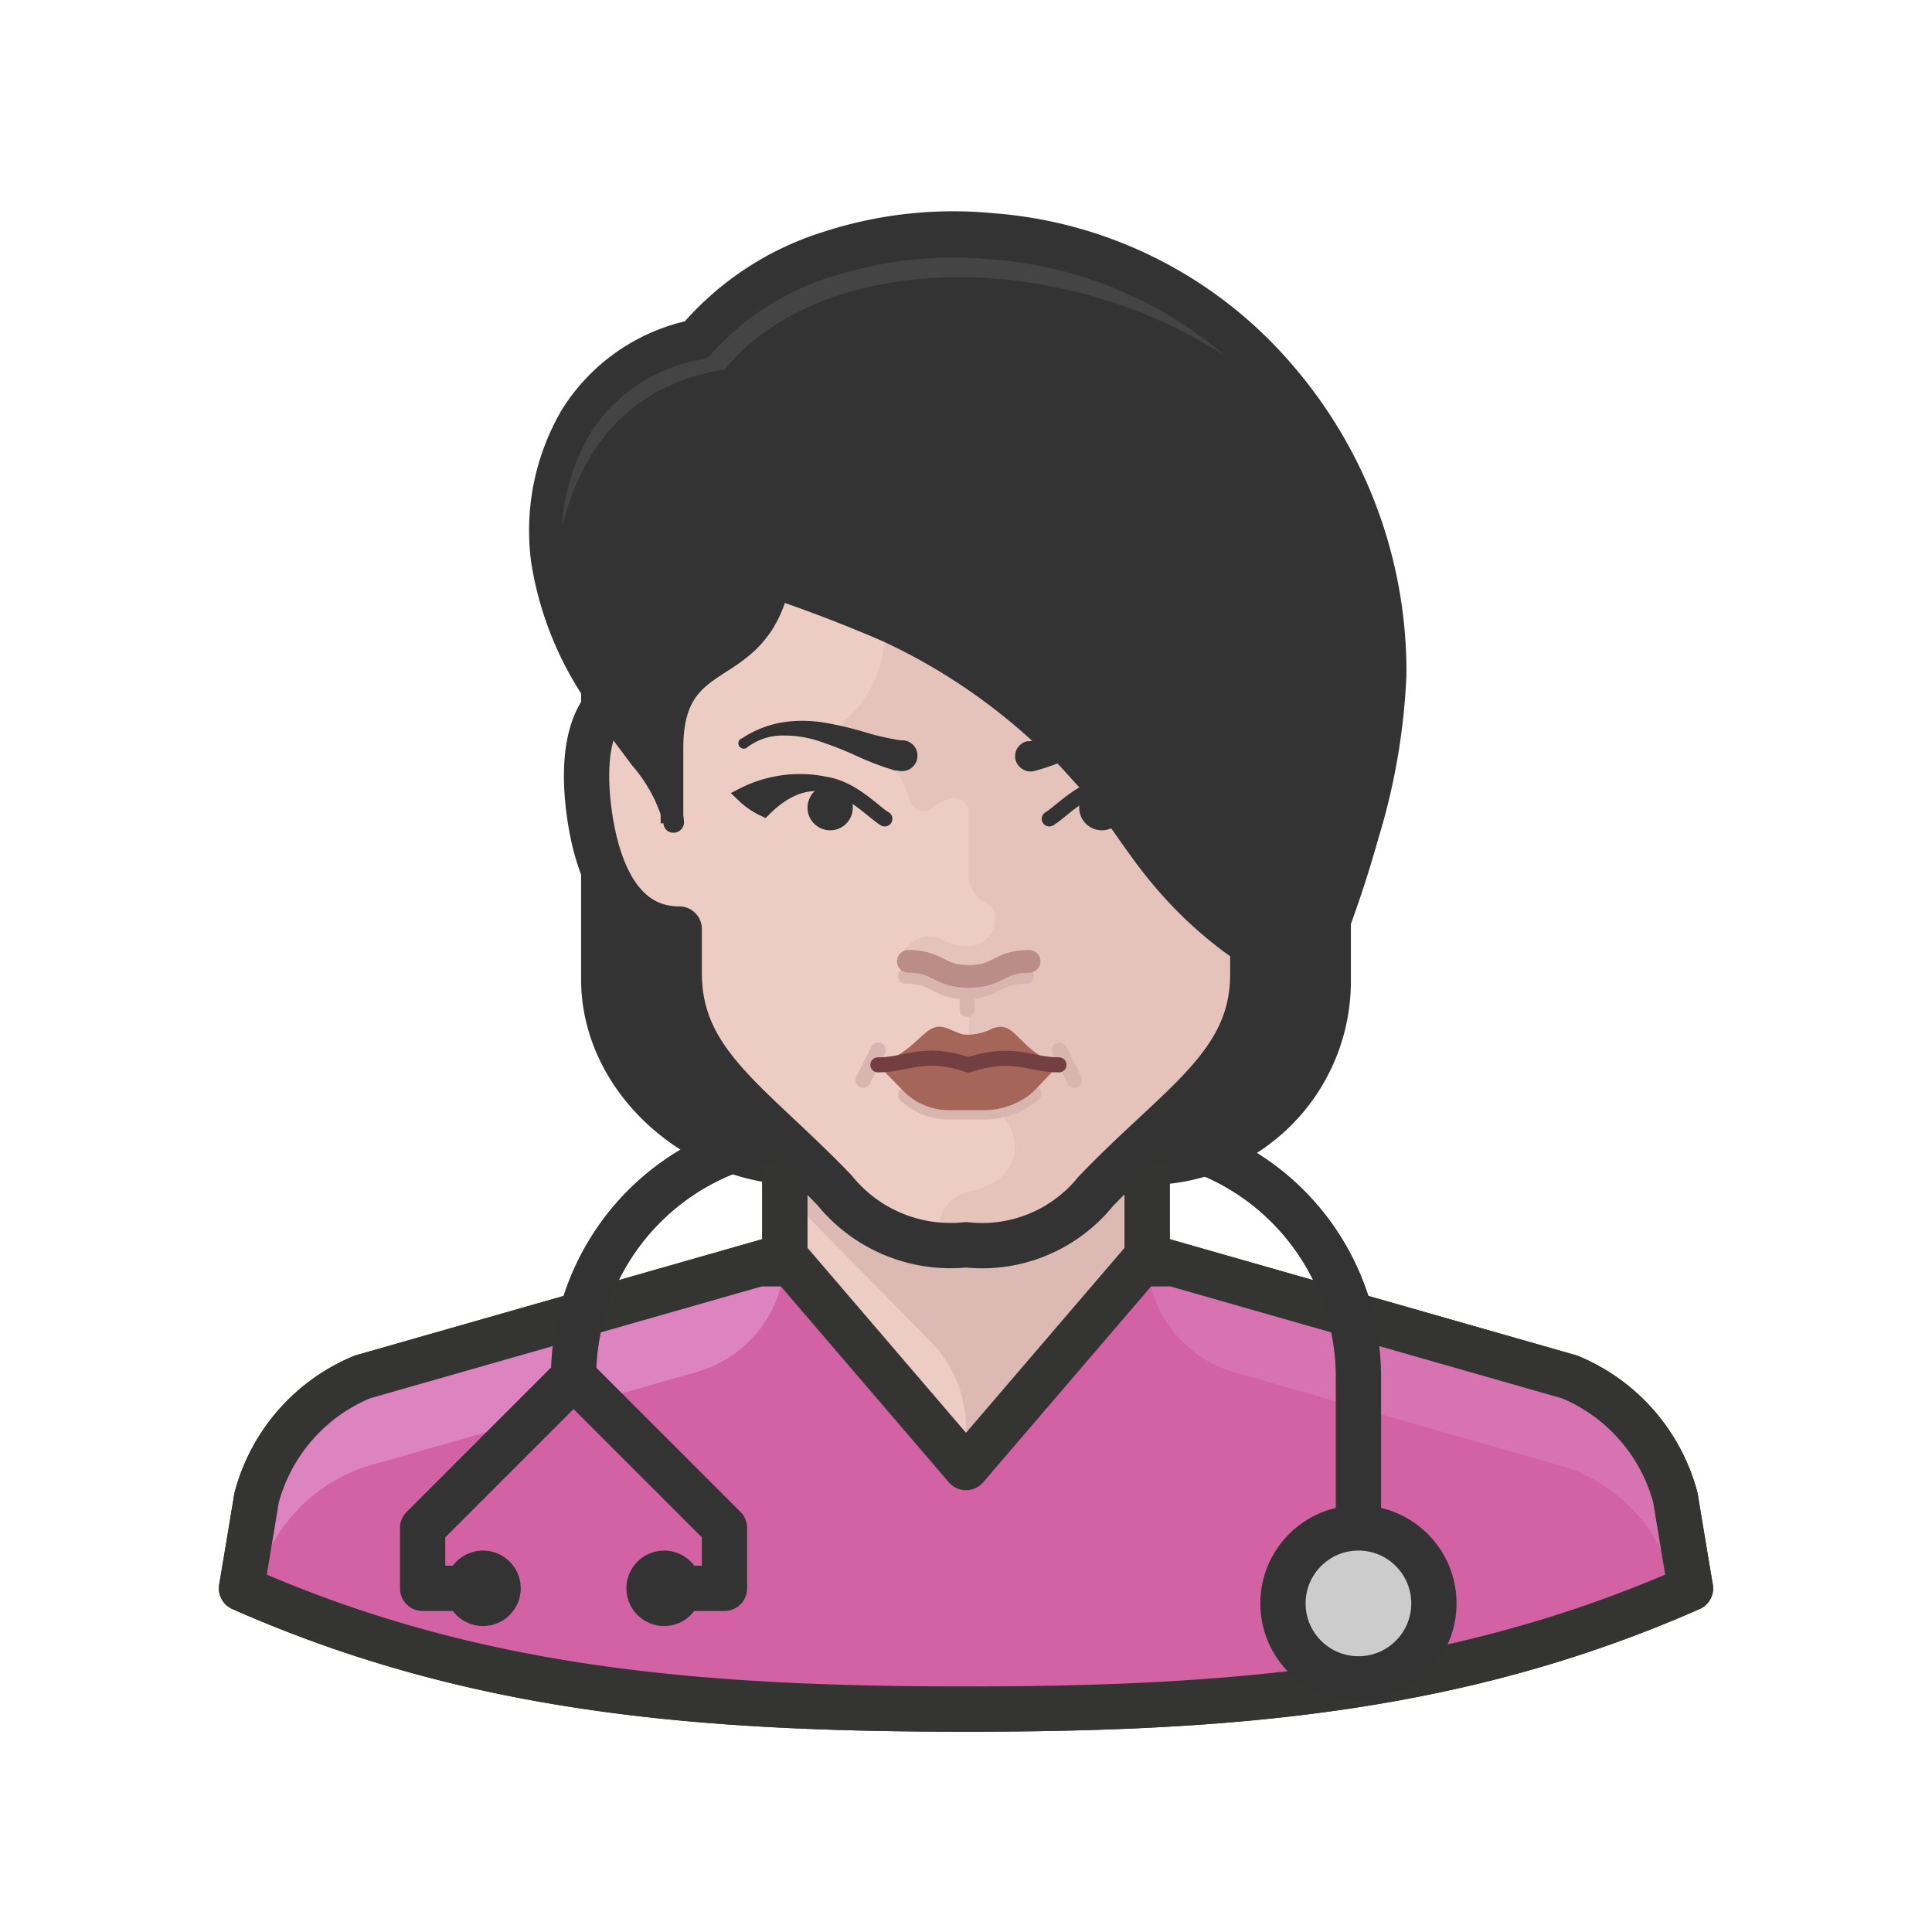 <?xml version="1.0" ?><svg height="64" viewBox="0 0 64 64" width="64" xmlns="http://www.w3.org/2000/svg"><title/><g data-name="set-016@nurse-white-female" id="e7020537-4cc9-4ced-ad00-214e8b705523"><g data-name="nurse-white-female" id="eba49524-c0fe-476c-b543-a098c3f644c3"><g data-name="nurse-white-female-2" id="b695da3e-520e-4310-b7c2-07d1fb7fe848"><g data-name="Icons" id="e4d624d6-76d1-4f27-820b-55e11ad2a75f"><g data-name="Women" id="b86cbeff-9d19-4443-9280-5fc5de5697a6"><path d="M44,32.505a6,6,0,0,1-6,6H26.47c-3.31,0-6.47-2.73-6.47-6.06V22.005c0-6.9,2.62-13,12.06-13s11.94,6.1,11.94,13Z" fill="#333" stroke="#333" stroke-miterlimit="10" stroke-width="1.5"/><path d="M55.5,49.615a6,6,0,0,0-3.5-4l-14-4H26l-14,4a6,6,0,0,0-3.5,4c-.25,1.53-.5,3-.5,3,7.64,3.38,15.11,4,24,4s16.36-.63,24-4C56,52.615,55.75,51.145,55.5,49.615Z" fill="#d362a4"/><path d="M12.1,45.6a5.511,5.511,0,0,0-3.6,4c-.25,1.52-.5,3-.5,3l.47.2v-.2a5.511,5.511,0,0,1,3.6-4l11-3.15A4,4,0,0,0,26,41.625Z" fill="#dd83bf"/><path d="M55.5,49.625a5.511,5.511,0,0,0-3.6-4l-13.9-4a4,4,0,0,0,2.88,3.83l11,3.15a5.511,5.511,0,0,1,3.6,4v.2l.47-.2S55.75,51.145,55.5,49.625Z" fill="#d873b2"/><polygon fill="#8f715c" points="38 41.615 32 48.615 26 41.615 26 36.615 38 36.615 38 41.615"/><line fill="none" stroke="#343433" stroke-miterlimit="10" stroke-width="1.5" x1="38" x2="38" y1="42.615" y2="36.615"/><line fill="none" stroke="#343433" stroke-miterlimit="10" stroke-width="1.5" x1="26" x2="26" y1="42.615" y2="36.615"/><path d="M38,41.615l14,4a6,6,0,0,1,3.5,4c.25,1.53.5,3,.5,3-7.64,3.37-15.12,4-24,4s-16.36-.62-24-4c0,0,.25-1.47.5-3a6,6,0,0,1,3.5-4l14-4" fill="none" stroke="#343433" stroke-linecap="round" stroke-linejoin="round" stroke-width="1.5"/><path d="M16,52.615H14v-2l5-5a8,8,0,0,1,8-8H37a8,8,0,0,1,8,8v8" fill="none" stroke="#333" stroke-linejoin="round" stroke-width="1.5"/><polyline fill="none" points="22 52.615 24 52.615 24 50.615 19 45.615" stroke="#333" stroke-linejoin="round" stroke-width="1.5"/><circle cx="45" cy="53.115" fill="#ccc" r="2.5" stroke="#333" stroke-linecap="round" stroke-linejoin="round" stroke-width="1.5"/><circle cx="16" cy="52.615" fill="#333" r="1.25"/><circle cx="22" cy="52.615" fill="#333" r="1.25"/><polyline fill="none" points="38 41.615 32 48.615 26 41.615" stroke="#343433" stroke-linecap="round" stroke-linejoin="round" stroke-width="1.5"/><path d="M55.5,49.615a6,6,0,0,0-3.5-4l-14-4H26l-14,4a6,6,0,0,0-3.5,4c-.25,1.53-.5,3-.5,3,7.64,3.38,15.11,4,24,4s16.36-.63,24-4C56,52.615,55.75,51.145,55.5,49.615Z" fill="#d362a4"/><path d="M12.1,45.6a5.511,5.511,0,0,0-3.6,4c-.25,1.52-.5,3-.5,3l.47.2v-.2a5.511,5.511,0,0,1,3.6-4l11-3.15A4,4,0,0,0,26,41.625Z" fill="#dd83bf"/><path d="M55.5,49.625a5.511,5.511,0,0,0-3.6-4l-13.9-4a4,4,0,0,0,2.88,3.83l11,3.15a5.511,5.511,0,0,1,3.6,4v.2l.47-.2S55.75,51.145,55.5,49.625Z" fill="#d873b2"/><polygon fill="#edccc3" points="38 41.615 32 48.615 26 41.615 26 36.615 38 36.615 38 41.615"/><path d="M26.25,39.785l4.67,4.75A4.128,4.128,0,0,1,32,47.315a2.438,2.438,0,0,0,.24,1l5.5-6.42v-3.18H26.25Z" fill="#ddb9b3"/><line fill="none" stroke="#343433" stroke-miterlimit="10" stroke-width="1.5" x1="38" x2="38" y1="42.615" y2="36.615"/><line fill="none" stroke="#343433" stroke-miterlimit="10" stroke-width="1.5" x1="26" x2="26" y1="42.615" y2="36.615"/><path d="M38,41.615l14,4a6,6,0,0,1,3.5,4c.25,1.53.5,3,.5,3-7.64,3.37-15.12,4-24,4s-16.36-.62-24-4c0,0,.25-1.47.5-3a6,6,0,0,1,3.5-4l14-4" fill="none" stroke="#343433" stroke-linecap="round" stroke-linejoin="round" stroke-width="1.5"/><path d="M16,52.615H14v-2l5-5a8,8,0,0,1,8-8H37a8,8,0,0,1,8,8v8" fill="none" stroke="#333" stroke-linejoin="round" stroke-width="1.5"/><polyline fill="none" points="22 52.615 24 52.615 24 50.615 19 45.615" stroke="#333" stroke-linejoin="round" stroke-width="1.5"/><circle cx="45" cy="53.115" fill="#ccc" r="2.5" stroke="#333" stroke-linecap="round" stroke-linejoin="round" stroke-width="1.5"/><circle cx="16" cy="52.615" fill="#333" r="1.25"/><circle cx="22" cy="52.615" fill="#333" r="1.25"/><polyline fill="none" points="38 41.615 32 48.615 26 41.615" stroke="#343433" stroke-linecap="round" stroke-linejoin="round" stroke-width="1.5"/><path d="M32,10.775c8,0,10.5,4.59,10.5,10v2c1.73,0,2.28,1.71,2,4-.24,1.95-1,4-3,4v1.5c0,3-2.39,4.36-5.18,7.26a4.81,4.81,0,0,1-4.32,1.7,4.831,4.831,0,0,1-4.32-1.74c-2.79-2.9-5.18-4.26-5.18-7.26v-1.46c-2,0-2.76-2.05-3-4-.28-2.29.27-4,2-4v-2C21.5,15.325,24,10.775,32,10.775Z" fill="#edccc3"/><path d="M42.08,22.845v-2c0-5.41-2-10.51-10-10.51a14.621,14.621,0,0,0-2.77.24v10.37a3.9,3.9,0,0,1-1.27,2.88.45.45,0,0,0,.2.77,2.582,2.582,0,0,1,1.88,1.88.49.49,0,0,0,.583.375.5.5,0,0,0,.187-.085,1.745,1.745,0,0,1,.58-.32.49.49,0,0,1,.595.355.528.528,0,0,1,.015.125v2.08a1.11,1.11,0,0,0,.62.94c.57.32.16,1.4-.62,1.4h0a1.7,1.7,0,0,1-.89-.23c-.74-.37-1.43.39-1.27.68s.34,0,1.08.35a2.658,2.658,0,0,0,1.1.27V36.1a.4.4,0,0,0,.31.38c1.31.31,2,2.49-.31,3h0a1.24,1.24,0,0,0-1,1.2v.45a6.511,6.511,0,0,0,5.05-1.3l2.56-2A6.53,6.53,0,0,0,41,33.855l.55-3h0c1.8-.12,2.77-2.08,3-4C44.87,24.545,43.81,22.845,42.08,22.845Z" fill="#e5c2ba"/><circle cx="27.5" cy="26.755" fill="#333" r="0.75"/><path d="M29.31,27.125c-.58-.33-2.07-2.25-4-.33a2.467,2.467,0,0,1-.67-.46,4.118,4.118,0,0,1,3-.28" fill="#333" stroke="#333" stroke-linecap="round" stroke-miterlimit="10" stroke-width="0.504"/><path d="M34.76,27.125c.58-.33,2.07-2.25,4-.33a2.467,2.467,0,0,0,.67-.46,4.118,4.118,0,0,0-3-.28" fill="#333" stroke="#333" stroke-linecap="round" stroke-miterlimit="10" stroke-width="0.504"/><circle cx="36.5" cy="26.755" fill="#333" r="0.75"/><path d="M24.57,24.465a3.486,3.486,0,0,1,1.31-.53,4.446,4.446,0,0,1,1.41,0,11.249,11.249,0,0,1,1.33.31,8.357,8.357,0,0,0,1.22.28h0a.51.51,0,1,1,.057,1.018.5.5,0,0,1-.167-.018h-.07a9.021,9.021,0,0,1-1.32-.5,11.982,11.982,0,0,0-1.2-.47,3.667,3.667,0,0,0-1.22-.19,1.914,1.914,0,0,0-1.15.38.18.18,0,0,1-.262-.247.218.218,0,0,1,.042-.033Z" fill="#333"/><path d="M39.15,24.755a1.82,1.82,0,0,0-1.15-.37,4.012,4.012,0,0,0-1.22.2,11.982,11.982,0,0,0-1.2.47,7.886,7.886,0,0,1-1.33.49.52.52,0,0,1-.61-.38.51.51,0,0,1,.38-.61h.08a7.269,7.269,0,0,0,1.21-.27,11.143,11.143,0,0,1,1.33-.28,4.446,4.446,0,0,1,1.41,0,3.577,3.577,0,0,1,1.31.53.18.18,0,0,1-.18.312.166.166,0,0,1-.03-.022S39.16,24.755,39.15,24.755Z" fill="#333"/><path d="M30,32.335c1,0,1,.51,2,.51s1-.51,2-.51" fill="none" stroke="#d8b5af" stroke-linecap="round" stroke-miterlimit="10" stroke-width="0.5"/><line fill="none" stroke="#d8b5af" stroke-linecap="round" stroke-miterlimit="10" stroke-width="0.5" x1="32.04" x2="32.04" y1="32.685" y2="33.435"/><path d="M30,36.275a2.18,2.18,0,0,0,1.56.56h1a2.575,2.575,0,0,0,1.69-.6" fill="none" stroke="#d8b5af" stroke-linecap="round" stroke-miterlimit="10" stroke-width="0.5"/><line fill="none" stroke="#d8b5af" stroke-linecap="round" stroke-miterlimit="10" stroke-width="0.5" x1="29.09" x2="28.59" y1="34.785" y2="35.785"/><line fill="none" stroke="#d8b5af" stroke-linecap="round" stroke-miterlimit="10" stroke-width="0.5" x1="35.09" x2="35.59" y1="34.785" y2="35.785"/><path d="M32.87,34.075a1.841,1.841,0,0,1-.78.2c-.2,0-.22,0-.68-.2-.8-.32-.85.66-2.33,1.2l.92.94a2.149,2.149,0,0,0,1.55.56h1a2.5,2.5,0,0,0,1.67-.6l.86-.9C33.67,34.765,33.67,33.765,32.87,34.075Z" fill="#a56659"/><path d="M35.08,35.275c-1,0-1.49-.49-3,0h0c-1.48-.5-2,0-3,0" fill="none" stroke="#743f40" stroke-linecap="round" stroke-miterlimit="10" stroke-width="0.5"/><path d="M30.09,31.845c1,0,1,.5,2,.5s1-.5,2-.5" fill="none" stroke="#ba8d86" stroke-linecap="round" stroke-miterlimit="10" stroke-width="0.75"/><path d="M32,10.775c8,0,10.5,4.59,10.5,10v2c1.73,0,2.28,1.71,2,4-.24,1.95-1,4-3,4v1.5c0,3-2.42,4.29-5.21,7.2A4.841,4.841,0,0,1,32,41.235a4.939,4.939,0,0,1-4.35-1.8c-2.79-2.91-5.15-4.2-5.15-7.2v-1.46c-2,0-2.76-2.05-3-4-.28-2.29.27-4,2-4v-2C21.5,15.325,24,10.775,32,10.775Z" fill="none" stroke="#333" stroke-linejoin="round" stroke-width="1.5"/><path d="M31.51,7.775c-3.42,0-6.7,1.29-8.5,3.5-3.51.73-5,3.61-5,6.5,0,4.53,4.25,8.15,4.25,9.5v-2.5c0-3.44,2.47-1.68,3.25-5,7.37,2.38,10.41,4.93,12,7.5a13.162,13.162,0,0,0,6,5.5A30.721,30.721,0,0,0,46,22.275a14.41,14.41,0,0,0-14.319-14.5H31.51Z" fill="#333"/><path d="M18.26,19.775c.25-3.54,1.62-6.87,5.75-7.54,3.73-4.57,13.89-4.09,19.5,2-5.06-7.8-16.14-8.3-20.5-3C19.05,12.1,17.26,15.845,18.26,19.775Z" fill="#444"/><path d="M43.2,32.645a37.888,37.888,0,0,0,1.59-5.09,22.893,22.893,0,0,0,.69-5.21,14.291,14.291,0,0,0-3.72-9.42,13.442,13.442,0,0,0-9-4.34,12.992,12.992,0,0,0-5,.52,8.788,8.788,0,0,0-4.18,2.6h0a.584.584,0,0,1-.37.21,5.438,5.438,0,0,0-3.57,2.3,6.852,6.852,0,0,0-1,4.3,10.218,10.218,0,0,0,1.61,4.33c.41.68.87,1.34,1.32,2,.23.35.45.69.66,1.07a3.076,3.076,0,0,1,.43,1.32.35.35,0,0,1-.34.35.321.321,0,0,1-.34-.3v-.011h0a5.008,5.008,0,0,0-1.05-1.93c-.48-.65-1-1.31-1.43-2a11.27,11.27,0,0,1-1.9-4.69,7.915,7.915,0,0,1,1-5.06,6.59,6.59,0,0,1,4.32-3l-.39.23a10.2,10.2,0,0,1,4.77-3.15,13.9,13.9,0,0,1,5.62-.61,14.459,14.459,0,0,1,9.87,5,15.531,15.531,0,0,1,3.8,10.3,21.6,21.6,0,0,1-.93,5.41,38.693,38.693,0,0,1-1.83,5.13.35.35,0,0,1-.45.18h0a.331.331,0,0,1-.185-.429Z" fill="#333"/><path d="M43.37,33.085a13.456,13.456,0,0,1-2.83-1.56,13.869,13.869,0,0,1-2.36-2.24c-.7-.83-1.28-1.76-1.87-2.53-.3-.41-.65-.77-1-1.16a7.485,7.485,0,0,0-1.06-1,19.4,19.4,0,0,0-5-3.35,48.023,48.023,0,0,0-5.82-2.09.34.34,0,0,1-.221-.427v0h0a.35.35,0,0,1,.39-.23h0a36.845,36.845,0,0,1,6.13,1.61,15.5,15.5,0,0,1,7.63,5.9c.62.92,1.12,1.78,1.71,2.59a13.19,13.19,0,0,0,4.52,3.94.31.31,0,0,1-.122.608.317.317,0,0,1-.1-.038Z" fill="#333"/><path d="M31.7,17.635a8.506,8.506,0,0,1,3.7.92,10.428,10.428,0,0,1,3.13,2.22,10,10,0,0,1,2.14,3.23,9.385,9.385,0,0,1,.78,3.77c-.63-1.11-1.14-2.2-1.81-3.18a18.626,18.626,0,0,0-2.18-2.74A23,23,0,0,0,31.7,17.635Z" fill="#333"/><path d="M24.31,13.605a6.539,6.539,0,0,1,2.46-1.83,10.4,10.4,0,0,1,3-.84,11.348,11.348,0,0,1,3.08.06,9.633,9.633,0,0,1,2.92.91h-3a24.176,24.176,0,0,0-2.87.21A22.143,22.143,0,0,0,24.31,13.605Z" fill="#333"/><path d="M27.79,15.205a10.527,10.527,0,0,1,3.78-1.2,12.209,12.209,0,0,1,4,.12,12.67,12.67,0,0,1,2,.58,10.122,10.122,0,0,1,1.79,1,9.467,9.467,0,0,1,2.79,2.85,22.005,22.005,0,0,0-3.28-2,14,14,0,0,0-3.51-1.18A22.638,22.638,0,0,0,27.79,15.205Z" fill="#333"/><path d="M22.26,27.275v-2.5c0-3.44,2.74-2.1,3.53-5.42" fill="none" stroke="#333" stroke-linejoin="round" stroke-width="0.75"/></g></g></g></g></g></svg>
